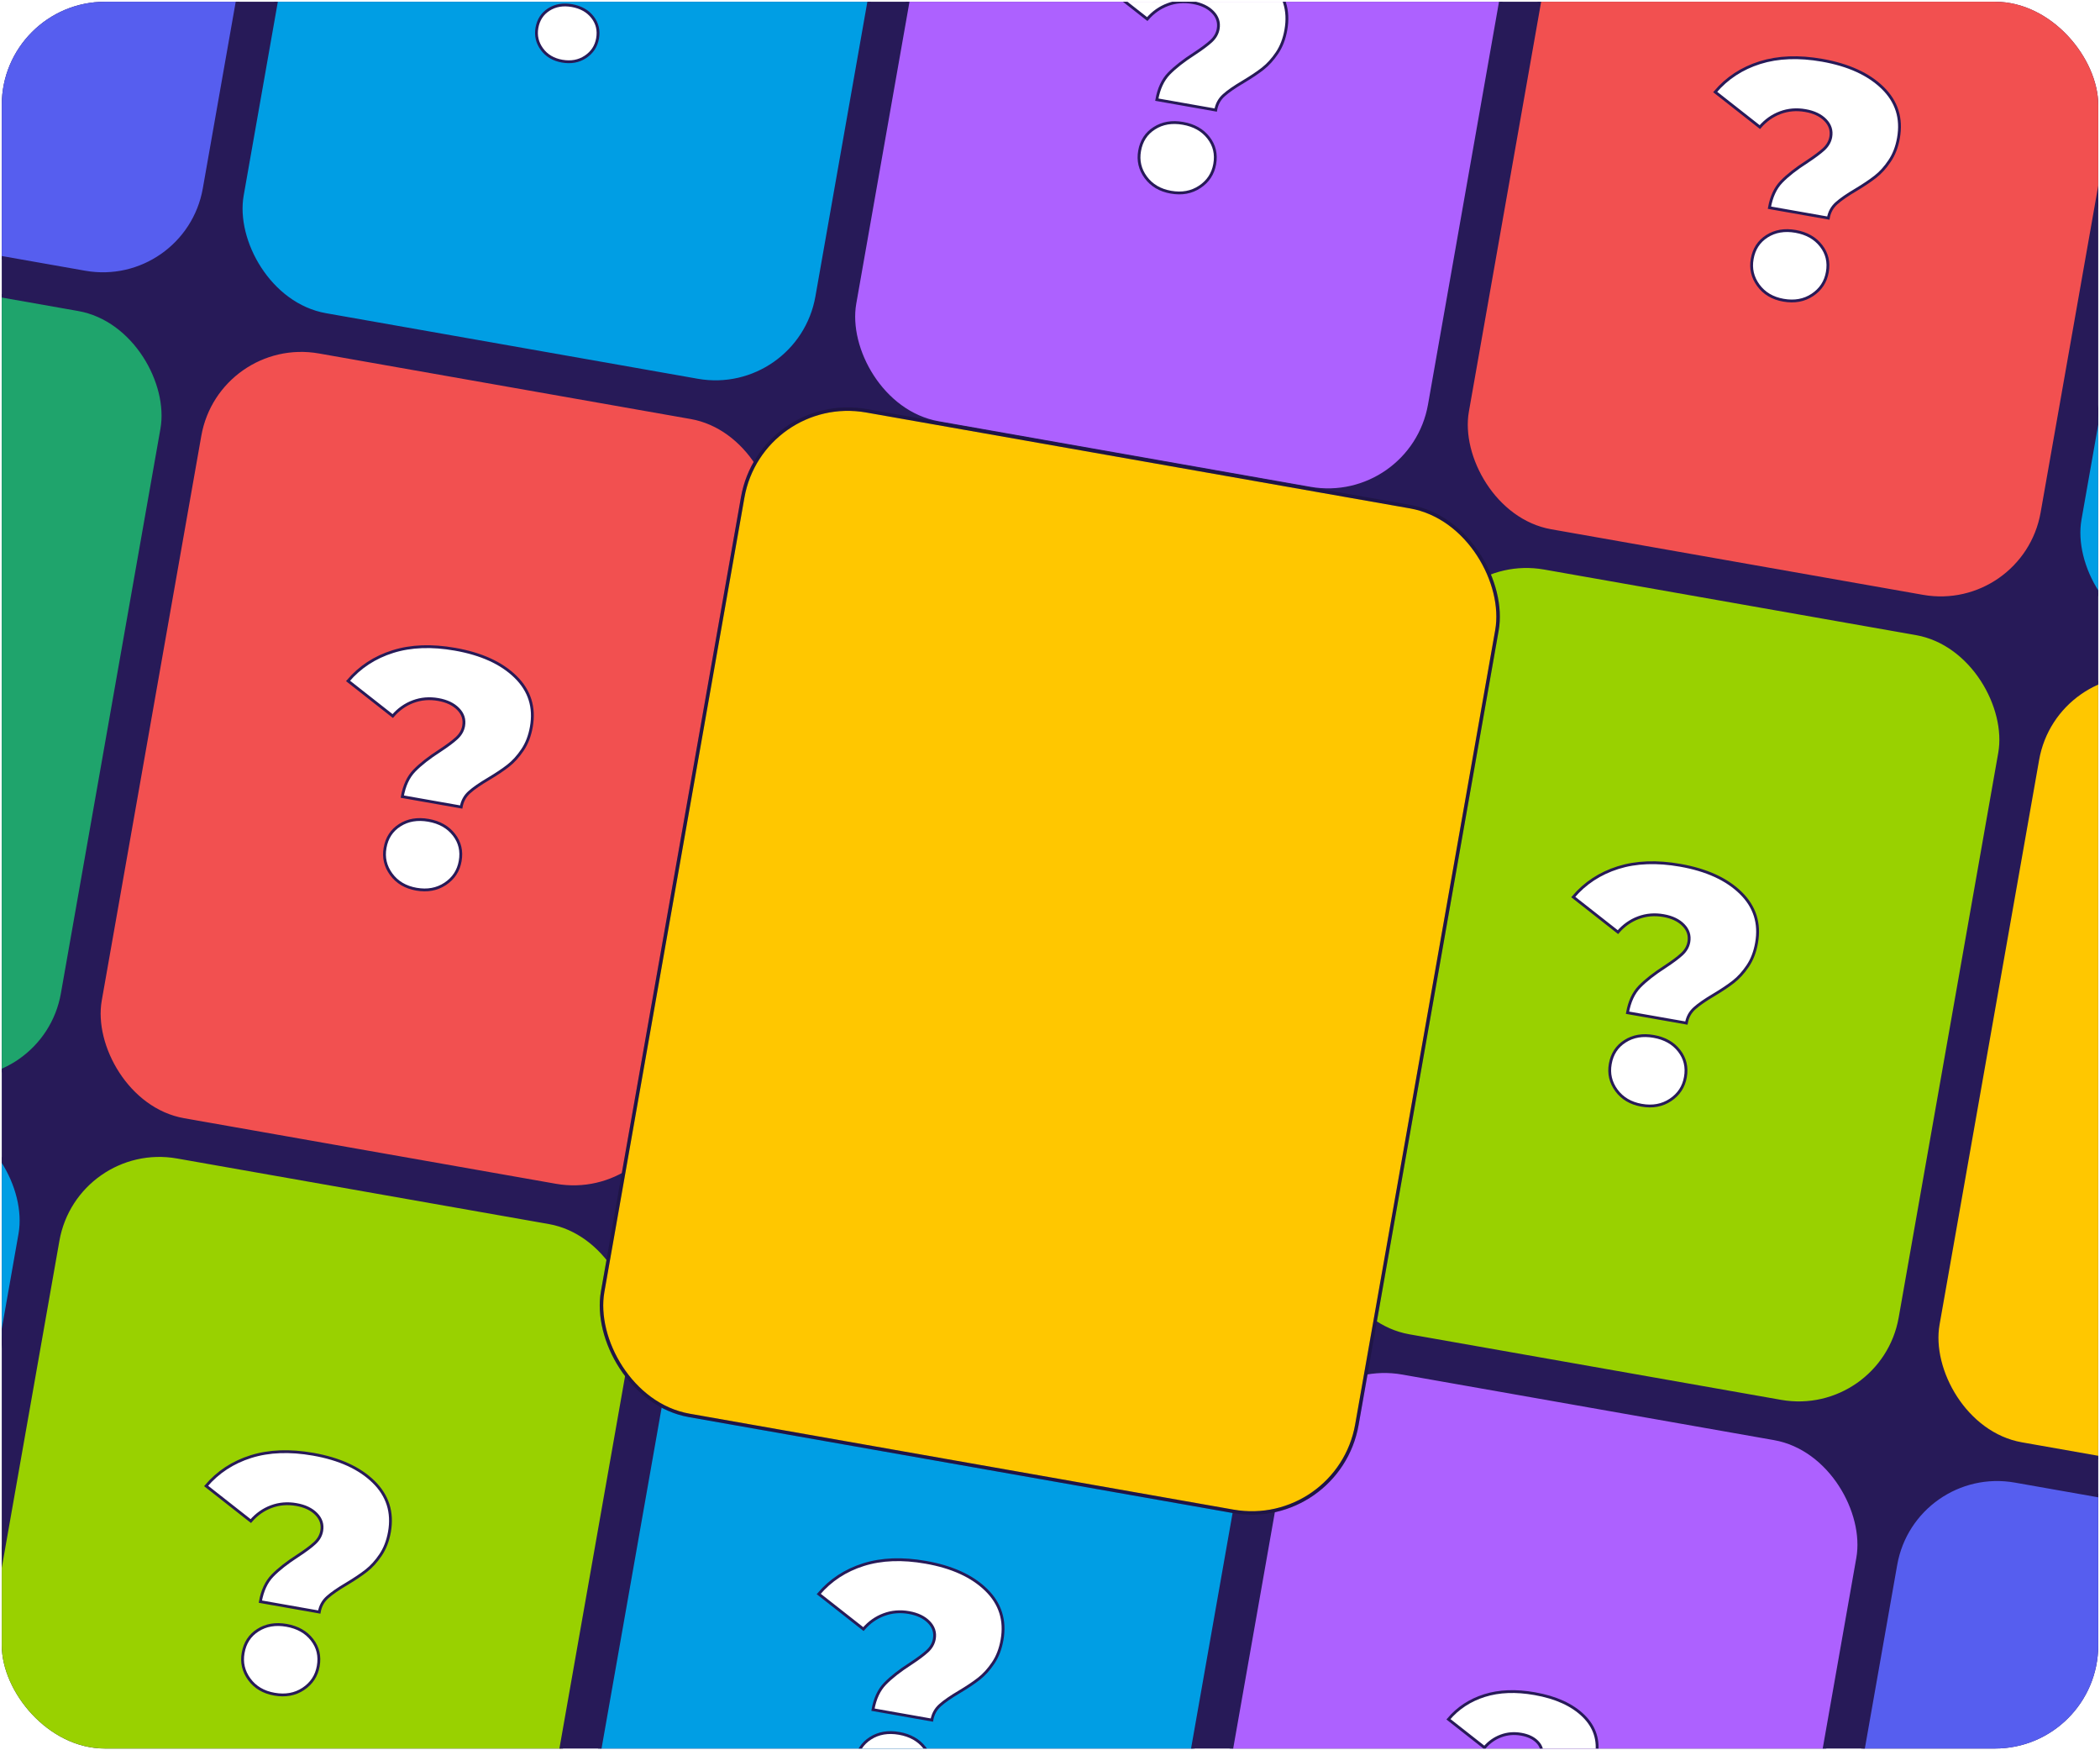 <svg width="600" height="500" viewBox="0 0 600 500" fill="none" xmlns="http://www.w3.org/2000/svg" xmlns:xlink="http://www.w3.org/1999/xlink">
	<desc>
			Created with Pixso.
	</desc>
	<defs>
		<filter id="filter_13_2295_dd" x="104.91" y="50.094" width="390.026" height="448.698" filterUnits="userSpaceOnUse" color-interpolation-filters="sRGB">
			<feFlood flood-opacity="0" result="BackgroundImageFix"/>
			<feColorMatrix in="SourceAlpha" type="matrix" values="0 0 0 0 0 0 0 0 0 0 0 0 0 0 0 0 0 0 127 0" result="hardAlpha"/>
			<feMorphology radius="-14.443" in="" result="BackgroundImageFix"/>
			<feOffset dx="0" dy="24.072"/>
			<feGaussianBlur stdDeviation="26.881"/>
			<feComposite in2="hardAlpha" operator="out" k2="-1" k3="1"/>
			<feColorMatrix type="matrix" values="0 0 0 0 0 0 0 0 0 0 0 0 0 0 0 0 0 0 0.3 0"/>
			<feBlend mode="normal" in2="BackgroundImageFix" result="effect_dropShadow_1"/>
			<feBlend mode="normal" in="SourceGraphic" in2="effect_dropShadow_1" result="shape"/>
		</filter>
		<clipPath id="clip13_2186">
			<rect id="Обложка карточки" rx="29.5" width="599" height="499" transform="translate(0.5 0.5)" fill="white" fill-opacity="0"/>
		</clipPath>
	</defs>
	<rect id="Обложка карточки" rx="29.5" width="599" height="499" transform="translate(0.5 0.5)" fill="#271A58" fill-opacity="1"/>
	<g clip-path="url(#clip13_2186)">
		<rect id="Frame 2043683103" rx="29.5" width="166.875" height="222.834" transform="translate(-72.329 -165.47) rotate(10)" fill="#565EEF" fill-opacity="1"/>
		<path id="?" d="M-14.86 -40.72Q-16.97 -38.54 -17.65 -34.72L-4.07 -32.33Q-3.86 -33.55 -3.25 -34.51Q-2.82 -35.19 -2.2 -35.74Q-0.7 -37.09 2.28 -38.85Q5.01 -40.48 6.77 -41.86Q8.56 -43.25 10.04 -45.47Q11.55 -47.68 12.1 -50.79Q12.72 -54.3 11.72 -57.26Q10.79 -60.04 8.44 -62.34Q3.58 -67.09 -5.49 -68.69Q-13.57 -70.12 -19.83 -68.15Q-23.77 -66.91 -26.84 -64.54Q-28.65 -63.16 -30.15 -61.39L-19.85 -53.29Q-18.5 -54.87 -16.81 -55.84Q-16.01 -56.3 -15.13 -56.63Q-14.37 -56.91 -13.59 -57.07Q-11.55 -57.49 -9.34 -57.1Q-6.38 -56.58 -4.76 -54.91Q-3.86 -53.99 -3.57 -52.91Q-3.33 -52.02 -3.51 -51.02Q-3.58 -50.63 -3.71 -50.25Q-4.12 -49.12 -5.12 -48.2Q-6.43 -46.99 -8.99 -45.31Q-12.72 -42.91 -14.86 -40.72ZM-18.74 -15.29Q-16.98 -13.85 -14.42 -13.4Q-11.67 -12.91 -9.43 -13.76Q-8.55 -14.09 -7.75 -14.62Q-6.3 -15.59 -5.43 -16.93Q-4.59 -18.23 -4.3 -19.87Q-3.95 -21.84 -4.48 -23.54Q-4.87 -24.82 -5.74 -25.94Q-6.21 -26.54 -6.77 -27.04Q-8.66 -28.74 -11.61 -29.26Q-14.59 -29.79 -16.95 -28.81Q-17.61 -28.53 -18.22 -28.14Q-19.37 -27.41 -20.15 -26.39Q-21.26 -24.94 -21.62 -22.92Q-21.91 -21.28 -21.57 -19.78Q-21.22 -18.22 -20.19 -16.81Q-19.55 -15.95 -18.74 -15.29Z" fill="#FFFFFF" fill-opacity="1" fill-rule="evenodd"/>
		<path id="?" d="M-17.65 -34.72Q-16.97 -38.54 -14.86 -40.72Q-12.72 -42.91 -8.99 -45.31Q-6.43 -46.99 -5.12 -48.2Q-3.79 -49.42 -3.51 -51.02Q-3.12 -53.24 -4.76 -54.91Q-6.38 -56.58 -9.34 -57.1Q-12.4 -57.64 -15.13 -56.63Q-17.87 -55.61 -19.85 -53.29L-30.15 -61.39Q-26.08 -66.18 -19.83 -68.15Q-13.57 -70.12 -5.49 -68.69Q3.58 -67.09 8.44 -62.34Q13.3 -57.58 12.1 -50.79Q11.55 -47.68 10.04 -45.47Q8.56 -43.25 6.77 -41.86Q5.01 -40.48 2.28 -38.85Q-0.7 -37.09 -2.2 -35.74Q-3.71 -34.39 -4.07 -32.33L-17.65 -34.72ZM-14.42 -13.4Q-18.16 -14.06 -20.19 -16.81Q-22.21 -19.57 -21.62 -22.92Q-21.01 -26.37 -18.22 -28.14Q-15.42 -29.93 -11.61 -29.26Q-7.79 -28.59 -5.74 -25.94Q-3.69 -23.31 -4.3 -19.87Q-4.9 -16.52 -7.75 -14.62Q-10.6 -12.72 -14.42 -13.4Z" stroke="#271A58" stroke-opacity="1" stroke-width="0.807"/>
		<rect id="Frame 2043683103" rx="29.5" width="166.875" height="222.834" transform="translate(-72.329 -165.47) rotate(10)" stroke="#271A58" stroke-opacity="1" stroke-width="1"/>
		<rect id="Frame 2043683100" rx="29.5" width="166.875" height="222.834" transform="translate(102.7 -134.607) rotate(10)" fill="#009EE4" fill-opacity="1"/>
		<path id="?" d="M160.17 -9.86Q158.06 -7.68 157.38 -3.86L170.96 -1.47Q171.17 -2.68 171.78 -3.65Q172.21 -4.33 172.83 -4.88Q174.33 -6.23 177.31 -7.99Q180.04 -9.62 181.8 -11Q183.59 -12.39 185.07 -14.6Q186.58 -16.82 187.13 -19.93Q187.75 -23.44 186.75 -26.4Q185.82 -29.18 183.47 -31.48Q178.61 -36.23 169.54 -37.83Q161.46 -39.25 155.2 -37.29Q151.26 -36.04 148.19 -33.68Q146.38 -32.29 144.88 -30.52L155.18 -22.43Q156.53 -24.01 158.22 -24.98Q159.02 -25.44 159.9 -25.76Q160.66 -26.05 161.44 -26.21Q163.48 -26.63 165.69 -26.24Q168.65 -25.72 170.27 -24.05Q171.17 -23.13 171.46 -22.05Q171.7 -21.16 171.52 -20.16Q171.45 -19.76 171.32 -19.39Q170.91 -18.26 169.91 -17.34Q168.6 -16.13 166.04 -14.45Q162.31 -12.05 160.17 -9.86ZM156.29 15.58Q158.05 17.01 160.61 17.47Q163.36 17.95 165.6 17.11Q166.48 16.78 167.28 16.24Q168.73 15.28 169.6 13.93Q170.44 12.64 170.73 10.99Q171.08 9.02 170.55 7.32Q170.16 6.04 169.29 4.92Q168.82 4.32 168.26 3.82Q166.37 2.12 163.42 1.6Q160.44 1.08 158.08 2.06Q157.42 2.33 156.81 2.72Q155.66 3.46 154.88 4.47Q153.77 5.92 153.41 7.94Q153.12 9.58 153.46 11.08Q153.81 12.64 154.84 14.05Q155.48 14.92 156.29 15.58Z" fill="#FFFFFF" fill-opacity="1" fill-rule="evenodd"/>
		<path id="?" d="M157.38 -3.86Q158.06 -7.68 160.17 -9.86Q162.31 -12.05 166.04 -14.45Q168.6 -16.13 169.91 -17.34Q171.24 -18.56 171.52 -20.16Q171.91 -22.38 170.27 -24.05Q168.65 -25.72 165.69 -26.24Q162.63 -26.78 159.9 -25.76Q157.16 -24.75 155.18 -22.43L144.88 -30.52Q148.95 -35.32 155.2 -37.29Q161.46 -39.25 169.54 -37.83Q178.61 -36.23 183.47 -31.48Q188.33 -26.72 187.13 -19.93Q186.58 -16.82 185.07 -14.6Q183.59 -12.39 181.8 -11Q180.04 -9.62 177.31 -7.99Q174.33 -6.23 172.83 -4.88Q171.32 -3.53 170.96 -1.47L157.38 -3.86ZM160.61 17.47Q156.87 16.81 154.84 14.05Q152.82 11.29 153.41 7.94Q154.02 4.5 156.81 2.72Q159.61 0.93 163.42 1.6Q167.24 2.28 169.29 4.92Q171.34 7.55 170.73 10.99Q170.13 14.34 167.28 16.24Q164.43 18.14 160.61 17.47Z" stroke="#271A58" stroke-opacity="1" stroke-width="0.807"/>
		<rect id="Frame 2043683100" rx="29.5" width="166.875" height="222.834" transform="translate(102.7 -134.607) rotate(10)" stroke="#271A58" stroke-opacity="1" stroke-width="1"/>
		<rect id="Frame 2043683094" rx="29.5" width="166.875" height="222.834" transform="translate(277.729 -103.745) rotate(10)" fill="#AD61FF" fill-opacity="1"/>
		<path id="?" d="M333.98 21.03Q331.36 23.74 330.52 28.47L347.35 31.44Q347.61 29.93 348.37 28.73Q348.9 27.89 349.67 27.2Q351.53 25.53 355.23 23.35Q358.61 21.33 360.79 19.62Q363 17.89 364.85 15.15Q366.71 12.41 367.39 8.55Q368.16 4.2 366.93 0.53Q365.77 -2.91 362.86 -5.76Q356.84 -11.66 345.59 -13.64Q335.58 -15.41 327.81 -12.97Q322.93 -11.43 319.12 -8.5Q316.89 -6.78 315.02 -4.58L327.79 5.45Q329.46 3.5 331.56 2.29Q332.55 1.72 333.64 1.32Q334.58 0.97 335.56 0.77Q338.08 0.24 340.81 0.73Q344.48 1.37 346.5 3.44Q347.62 4.58 347.97 5.92Q348.27 7.02 348.05 8.26Q347.96 8.75 347.79 9.22Q347.29 10.62 346.05 11.76Q344.42 13.26 341.25 15.34Q336.63 18.31 333.98 21.03ZM329.16 52.56Q331.35 54.34 334.53 54.9Q337.93 55.5 340.71 54.45Q341.8 54.05 342.79 53.38Q344.59 52.19 345.67 50.52Q346.7 48.92 347.06 46.88Q347.5 44.43 346.85 42.32Q346.36 40.75 345.28 39.35Q344.7 38.61 344.01 37.99Q341.66 35.88 338.01 35.24Q334.31 34.59 331.39 35.8Q330.57 36.14 329.81 36.63Q328.38 37.54 327.41 38.8Q326.04 40.59 325.6 43.09Q325.24 45.13 325.66 46.99Q326.09 48.92 327.37 50.67Q328.16 51.74 329.16 52.56Z" fill="#FFFFFF" fill-opacity="1" fill-rule="evenodd"/>
		<path id="?" d="M330.52 28.47Q331.36 23.74 333.98 21.03Q336.63 18.31 341.25 15.34Q344.42 13.26 346.05 11.76Q347.7 10.24 348.05 8.26Q348.53 5.51 346.5 3.44Q344.48 1.37 340.81 0.73Q337.03 0.06 333.64 1.32Q330.25 2.58 327.79 5.45L315.02 -4.58Q320.07 -10.52 327.81 -12.97Q335.58 -15.41 345.59 -13.64Q356.84 -11.66 362.86 -5.76Q368.89 0.13 367.39 8.55Q366.71 12.41 364.85 15.15Q363 17.89 360.79 19.62Q358.61 21.33 355.23 23.35Q351.53 25.53 349.67 27.2Q347.8 28.87 347.35 31.44L330.52 28.47ZM334.53 54.9Q329.89 54.08 327.37 50.67Q324.86 47.25 325.6 43.09Q326.35 38.82 329.81 36.63Q333.28 34.4 338.01 35.24Q342.74 36.07 345.28 39.35Q347.82 42.61 347.06 46.88Q346.33 51.03 342.79 53.38Q339.26 55.74 334.53 54.9Z" stroke="#271A58" stroke-opacity="1" stroke-width="0.807"/>
		<rect id="Frame 2043683094" rx="29.5" width="166.875" height="222.834" transform="translate(277.729 -103.745) rotate(10)" stroke="#271A58" stroke-opacity="1" stroke-width="1"/>
		<rect id="Frame 2043683095" rx="29.5" width="166.875" height="222.834" transform="translate(452.759 -72.883) rotate(10)" fill="#F25050" fill-opacity="1"/>
		<path id="?" d="M509.01 51.9Q506.39 54.6 505.55 59.33L522.38 62.3Q522.64 60.79 523.4 59.59Q523.93 58.75 524.7 58.07Q526.56 56.4 530.26 54.22Q533.64 52.19 535.82 50.48Q538.03 48.76 539.87 46.01Q541.74 43.27 542.42 39.42Q543.19 35.06 541.96 31.39Q540.8 27.95 537.89 25.1Q531.86 19.21 520.62 17.22Q510.61 15.46 502.84 17.9Q497.96 19.44 494.15 22.37Q491.92 24.08 490.05 26.28L502.82 36.31Q504.49 34.36 506.59 33.15Q507.58 32.58 508.67 32.18Q509.61 31.83 510.59 31.63Q513.11 31.11 515.84 31.59Q519.51 32.23 521.53 34.3Q522.64 35.44 523 36.78Q523.3 37.88 523.08 39.12Q522.99 39.62 522.82 40.08Q522.32 41.48 521.08 42.63Q519.45 44.12 516.28 46.21Q511.66 49.17 509.01 51.9ZM504.19 83.42Q506.37 85.2 509.55 85.76Q512.96 86.36 515.74 85.32Q516.83 84.91 517.82 84.25Q519.62 83.05 520.7 81.38Q521.73 79.78 522.09 77.74Q522.52 75.3 521.88 73.18Q521.39 71.61 520.31 70.22Q519.73 69.47 519.04 68.85Q516.69 66.75 513.04 66.1Q509.34 65.45 506.42 66.66Q505.6 67 504.84 67.49Q503.41 68.4 502.44 69.66Q501.07 71.45 500.63 73.96Q500.26 75.99 500.69 77.85Q501.12 79.79 502.4 81.53Q503.19 82.6 504.19 83.42Z" fill="#FFFFFF" fill-opacity="1" fill-rule="evenodd"/>
		<path id="?" d="M505.55 59.33Q506.39 54.6 509.01 51.9Q511.66 49.17 516.28 46.21Q519.45 44.12 521.08 42.63Q522.72 41.11 523.08 39.12Q523.56 36.38 521.53 34.3Q519.51 32.23 515.84 31.59Q512.06 30.92 508.67 32.18Q505.28 33.44 502.82 36.31L490.05 26.28Q495.1 20.34 502.84 17.9Q510.61 15.46 520.62 17.22Q531.86 19.21 537.89 25.1Q543.92 30.99 542.42 39.42Q541.74 43.27 539.87 46.01Q538.03 48.76 535.82 50.48Q533.64 52.19 530.26 54.22Q526.56 56.4 524.7 58.07Q522.83 59.74 522.38 62.3L505.55 59.33ZM509.55 85.76Q504.92 84.95 502.4 81.53Q499.89 78.11 500.63 73.96Q501.38 69.69 504.84 67.49Q508.31 65.27 513.04 66.1Q517.77 66.94 520.31 70.22Q522.85 73.47 522.09 77.74Q521.36 81.9 517.82 84.25Q514.29 86.6 509.55 85.76Z" stroke="#271A58" stroke-opacity="1" stroke-width="0.807"/>
		<rect id="Frame 2043683095" rx="29.5" width="166.875" height="222.834" transform="translate(452.759 -72.883) rotate(10)" stroke="#271A58" stroke-opacity="1" stroke-width="1"/>
		<rect id="Frame 2043683101" rx="29.5" width="166.875" height="222.834" transform="translate(627.788 -42.021) rotate(10)" fill="#009EE4" fill-opacity="1"/>
		<path id="?" d="M685.26 82.73Q683.15 84.91 682.47 88.73L696.04 91.12Q696.26 89.9 696.87 88.94Q697.3 88.26 697.92 87.71Q699.42 86.36 702.4 84.6Q705.13 82.97 706.89 81.59Q708.68 80.2 710.16 77.98Q711.67 75.77 712.22 72.66Q712.84 69.15 711.84 66.18Q710.91 63.41 708.56 61.11Q703.7 56.36 694.63 54.76Q686.55 53.33 680.29 55.3Q676.35 56.54 673.28 58.91Q671.47 60.29 669.97 62.06L680.27 70.16Q681.62 68.58 683.31 67.61Q684.11 67.15 684.99 66.82Q685.75 66.54 686.53 66.38Q688.57 65.96 690.77 66.35Q693.73 66.87 695.36 68.54Q696.26 69.46 696.55 70.54Q696.79 71.43 696.61 72.42Q696.54 72.82 696.4 73.2Q696 74.33 695 75.25Q693.69 76.46 691.12 78.14Q687.4 80.53 685.26 82.73ZM681.38 108.16Q683.14 109.6 685.7 110.05Q688.45 110.54 690.69 109.69Q691.57 109.36 692.37 108.83Q693.82 107.86 694.69 106.52Q695.52 105.22 695.82 103.58Q696.16 101.61 695.64 99.9Q695.25 98.63 694.38 97.51Q693.91 96.91 693.35 96.41Q691.46 94.71 688.51 94.19Q685.53 93.66 683.17 94.64Q682.51 94.92 681.9 95.31Q680.75 96.04 679.96 97.06Q678.86 98.51 678.5 100.53Q678.21 102.17 678.55 103.67Q678.9 105.23 679.93 106.64Q680.57 107.5 681.38 108.16Z" fill="#FFFFFF" fill-opacity="1" fill-rule="evenodd"/>
		<path id="?" d="M682.47 88.73Q683.15 84.91 685.26 82.73Q687.4 80.53 691.12 78.14Q693.69 76.46 695 75.25Q696.33 74.03 696.61 72.42Q697 70.21 695.36 68.54Q693.73 66.87 690.77 66.35Q687.72 65.81 684.99 66.82Q682.25 67.84 680.27 70.16L669.97 62.06Q674.04 57.27 680.29 55.3Q686.55 53.33 694.63 54.76Q703.7 56.36 708.56 61.11Q713.42 65.87 712.22 72.66Q711.67 75.77 710.16 77.98Q708.68 80.2 706.89 81.59Q705.13 82.97 702.4 84.6Q699.42 86.36 697.92 87.71Q696.41 89.05 696.04 91.12L682.47 88.73ZM685.7 110.05Q681.96 109.39 679.93 106.64Q677.9 103.88 678.5 100.53Q679.11 97.08 681.9 95.31Q684.69 93.52 688.51 94.19Q692.33 94.86 694.38 97.51Q696.43 100.14 695.82 103.58Q695.22 106.93 692.37 108.83Q689.52 110.73 685.7 110.05Z" stroke="#271A58" stroke-opacity="1" stroke-width="0.807"/>
		<rect id="Frame 2043683101" rx="29.5" width="166.875" height="222.834" transform="translate(627.788 -42.021) rotate(10)" stroke="#271A58" stroke-opacity="1" stroke-width="1"/>
		<rect id="Frame 2043683104" rx="29.5" width="166.875" height="222.834" transform="translate(-112.879 64.497) rotate(10)" fill="#1FA46C" fill-opacity="1"/>
		<path id="?" d="M-55.41 189.25Q-57.52 191.43 -58.2 195.25L-44.62 197.64Q-44.41 196.42 -43.8 195.45Q-43.37 194.78 -42.75 194.23Q-41.25 192.88 -38.27 191.12Q-35.54 189.49 -33.78 188.11Q-31.99 186.71 -30.51 184.5Q-29 182.29 -28.45 179.18Q-27.83 175.67 -28.83 172.7Q-29.76 169.93 -32.11 167.63Q-36.97 162.87 -46.04 161.28Q-54.12 159.85 -60.38 161.82Q-64.32 163.06 -67.39 165.43Q-69.19 166.81 -70.7 168.58L-60.4 176.68Q-59.05 175.1 -57.36 174.13Q-56.56 173.67 -55.68 173.34Q-54.92 173.06 -54.14 172.9Q-52.1 172.48 -49.89 172.86Q-46.93 173.39 -45.31 175.05Q-44.41 175.97 -44.12 177.06Q-43.88 177.94 -44.06 178.94Q-44.13 179.34 -44.26 179.71Q-44.67 180.85 -45.67 181.77Q-46.98 182.98 -49.54 184.66Q-53.27 187.05 -55.41 189.25ZM-59.29 214.68Q-57.53 216.12 -54.97 216.57Q-52.22 217.05 -49.98 216.21Q-49.1 215.88 -48.3 215.35Q-46.85 214.38 -45.98 213.04Q-45.14 211.74 -44.85 210.1Q-44.5 208.13 -45.03 206.42Q-45.42 205.15 -46.29 204.03Q-46.76 203.43 -47.32 202.93Q-49.21 201.23 -52.16 200.71Q-55.14 200.18 -57.5 201.16Q-58.16 201.44 -58.77 201.83Q-59.92 202.56 -60.7 203.58Q-61.81 205.02 -62.17 207.04Q-62.46 208.69 -62.12 210.19Q-61.77 211.75 -60.74 213.15Q-60.1 214.02 -59.29 214.68Z" fill="#FFFFFF" fill-opacity="1" fill-rule="evenodd"/>
		<path id="?" d="M-58.2 195.25Q-57.52 191.43 -55.41 189.25Q-53.27 187.05 -49.54 184.66Q-46.98 182.98 -45.67 181.77Q-44.34 180.54 -44.06 178.94Q-43.67 176.73 -45.31 175.05Q-46.93 173.39 -49.89 172.86Q-52.95 172.33 -55.68 173.34Q-58.42 174.36 -60.4 176.68L-70.7 168.58Q-66.63 163.79 -60.38 161.82Q-54.12 159.85 -46.04 161.28Q-36.97 162.87 -32.11 167.63Q-27.25 172.38 -28.45 179.18Q-29 182.29 -30.51 184.5Q-31.99 186.71 -33.78 188.11Q-35.54 189.49 -38.27 191.12Q-41.25 192.88 -42.75 194.23Q-44.26 195.57 -44.62 197.64L-58.2 195.25ZM-54.97 216.57Q-58.71 215.91 -60.74 213.15Q-62.76 210.4 -62.17 207.04Q-61.56 203.6 -58.77 201.83Q-55.97 200.03 -52.16 200.71Q-48.34 201.38 -46.29 204.03Q-44.24 206.65 -44.85 210.1Q-45.45 213.45 -48.3 215.35Q-51.15 217.24 -54.97 216.57Z" stroke="#271A58" stroke-opacity="1" stroke-width="0.807"/>
		<rect id="Frame 2043683104" rx="29.5" width="166.875" height="222.834" transform="translate(-112.879 64.497) rotate(10)" stroke="#271A58" stroke-opacity="1" stroke-width="1"/>
		<rect id="Frame 2043683096" rx="29.5" width="166.875" height="222.834" transform="translate(62.15 95.359) rotate(10)" fill="#F25050" fill-opacity="1"/>
		<path id="?" d="M118.4 220.14Q115.78 222.84 114.94 227.57L131.77 230.54Q132.03 229.03 132.79 227.83Q133.32 226.99 134.09 226.31Q135.95 224.64 139.65 222.46Q143.03 220.44 145.21 218.73Q147.42 217 149.27 214.25Q151.13 211.51 151.81 207.66Q152.59 203.31 151.35 199.63Q150.19 196.19 147.28 193.34Q141.26 187.45 130.02 185.47Q120 183.7 112.24 186.14Q107.35 187.68 103.54 190.61Q101.31 192.33 99.44 194.52L112.21 204.55Q113.88 202.6 115.98 201.39Q116.97 200.82 118.06 200.42Q119 200.07 119.98 199.87Q122.5 199.35 125.23 199.83Q128.9 200.48 130.92 202.55Q132.04 203.68 132.39 205.03Q132.69 206.13 132.47 207.37Q132.38 207.86 132.21 208.32Q131.71 209.73 130.47 210.87Q128.84 212.37 125.67 214.45Q121.05 217.42 118.4 220.14ZM113.58 251.66Q115.77 253.45 118.95 254.01Q122.35 254.61 125.13 253.56Q126.22 253.15 127.21 252.49Q129.01 251.29 130.09 249.63Q131.12 248.02 131.48 245.98Q131.92 243.54 131.27 241.43Q130.78 239.85 129.7 238.46Q129.12 237.71 128.43 237.09Q126.08 234.99 122.43 234.34Q118.73 233.69 115.81 234.91Q114.99 235.25 114.23 235.73Q112.8 236.64 111.83 237.9Q110.46 239.69 110.02 242.2Q109.66 244.24 110.08 246.1Q110.51 248.03 111.79 249.77Q112.58 250.85 113.58 251.66Z" fill="#FFFFFF" fill-opacity="1" fill-rule="evenodd"/>
		<path id="?" d="M114.94 227.57Q115.78 222.84 118.4 220.14Q121.05 217.42 125.67 214.45Q128.84 212.37 130.47 210.87Q132.12 209.35 132.47 207.37Q132.95 204.62 130.92 202.55Q128.9 200.48 125.23 199.83Q121.45 199.16 118.06 200.42Q114.67 201.68 112.21 204.55L99.44 194.52Q104.49 188.58 112.24 186.14Q120 183.7 130.02 185.47Q141.26 187.45 147.28 193.34Q153.31 199.24 151.81 207.66Q151.13 211.51 149.27 214.25Q147.42 217 145.21 218.73Q143.03 220.44 139.65 222.46Q135.95 224.64 134.09 226.31Q132.22 227.98 131.77 230.54L114.94 227.57ZM118.95 254.01Q114.31 253.19 111.79 249.77Q109.28 246.35 110.02 242.2Q110.77 237.93 114.23 235.73Q117.7 233.51 122.43 234.34Q127.16 235.18 129.7 238.46Q132.24 241.71 131.48 245.98Q130.75 250.14 127.21 252.49Q123.68 254.84 118.95 254.01Z" stroke="#271A58" stroke-opacity="1" stroke-width="0.807"/>
		<rect id="Frame 2043683096" rx="29.5" width="166.875" height="222.834" transform="translate(62.15 95.359) rotate(10)" stroke="#271A58" stroke-opacity="1" stroke-width="1"/>
		<rect id="Frame 2043683112" rx="29.5" width="166.875" height="222.834" transform="translate(237.18 126.222) rotate(10)" fill="#009EE4" fill-opacity="1"/>
		<path id="?" d="M294.65 250.97Q292.54 253.15 291.86 256.97L305.44 259.36Q305.65 258.15 306.26 257.18Q306.69 256.5 307.31 255.95Q308.81 254.6 311.79 252.84Q314.52 251.21 316.28 249.83Q318.07 248.44 319.55 246.22Q321.06 244.01 321.61 240.9Q322.23 237.39 321.23 234.43Q320.3 231.65 317.95 229.35Q313.09 224.6 304.02 223Q295.94 221.58 289.68 223.54Q285.74 224.79 282.67 227.15Q280.86 228.54 279.36 230.31L289.66 238.4Q291.01 236.82 292.7 235.85Q293.5 235.39 294.38 235.07Q295.14 234.78 295.92 234.62Q297.96 234.2 300.16 234.59Q303.13 235.11 304.75 236.78Q305.65 237.7 305.94 238.78Q306.18 239.67 306 240.67Q305.93 241.06 305.79 241.44Q305.39 242.57 304.39 243.49Q303.08 244.7 300.51 246.38Q296.79 248.78 294.65 250.97ZM290.77 276.41Q292.53 277.84 295.09 278.29Q297.84 278.78 300.08 277.93Q300.96 277.6 301.76 277.07Q303.21 276.1 304.08 274.76Q304.92 273.47 305.21 271.82Q305.56 269.85 305.03 268.15Q304.64 266.87 303.77 265.75Q303.3 265.15 302.74 264.65Q300.85 262.95 297.9 262.43Q294.92 261.91 292.56 262.89Q291.9 263.16 291.29 263.55Q290.14 264.28 289.35 265.3Q288.25 266.75 287.89 268.77Q287.6 270.41 287.94 271.91Q288.29 273.47 289.32 274.88Q289.96 275.75 290.77 276.41Z" fill="#FFFFFF" fill-opacity="1" fill-rule="evenodd"/>
		<path id="?" d="M291.86 256.97Q292.54 253.15 294.65 250.97Q296.79 248.78 300.51 246.38Q303.08 244.7 304.39 243.49Q305.72 242.27 306 240.67Q306.39 238.45 304.75 236.78Q303.13 235.11 300.16 234.59Q297.11 234.05 294.38 235.07Q291.64 236.08 289.66 238.4L279.36 230.31Q283.43 225.51 289.68 223.54Q295.94 221.58 304.02 223Q313.09 224.6 317.95 229.35Q322.81 234.11 321.61 240.9Q321.06 244.01 319.55 246.22Q318.07 248.44 316.28 249.83Q314.52 251.21 311.79 252.84Q308.81 254.6 307.31 255.95Q305.8 257.3 305.44 259.36L291.86 256.97ZM295.09 278.29Q291.35 277.64 289.32 274.88Q287.29 272.12 287.89 268.77Q288.5 265.32 291.29 263.55Q294.08 261.76 297.9 262.43Q301.72 263.1 303.77 265.75Q305.82 268.38 305.21 271.82Q304.61 275.17 301.76 277.07Q298.91 278.97 295.09 278.29Z" stroke="#271A58" stroke-opacity="1" stroke-width="0.807"/>
		<rect id="Frame 2043683112" rx="29.5" width="166.875" height="222.834" transform="translate(237.18 126.222) rotate(10)" stroke="#271A58" stroke-opacity="1" stroke-width="1"/>
		<rect id="Frame 2043683098" rx="29.5" width="166.875" height="222.834" transform="translate(412.209 157.084) rotate(10)" fill="#99D100" fill-opacity="1"/>
		<path id="?" d="M468.46 281.86Q465.84 284.57 465 289.3L481.83 292.26Q482.09 290.76 482.85 289.56Q483.38 288.72 484.15 288.03Q486.01 286.36 489.71 284.18Q493.09 282.16 495.27 280.45Q497.48 278.72 499.33 275.98Q501.19 273.24 501.87 269.38Q502.65 265.03 501.41 261.35Q500.25 257.92 497.34 255.07Q491.32 249.17 480.08 247.19Q470.06 245.42 462.29 247.86Q457.41 249.4 453.6 252.33Q451.37 254.05 449.5 256.25L462.27 266.28Q463.94 264.32 466.04 263.12Q467.03 262.55 468.12 262.15Q469.06 261.79 470.04 261.59Q472.56 261.07 475.29 261.56Q478.96 262.2 480.98 264.27Q482.1 265.41 482.45 266.75Q482.75 267.85 482.53 269.09Q482.44 269.58 482.27 270.05Q481.77 271.45 480.53 272.59Q478.9 274.09 475.73 276.17Q471.11 279.14 468.46 281.86ZM463.64 313.39Q465.83 315.17 469.01 315.73Q472.41 316.33 475.19 315.28Q476.28 314.88 477.27 314.21Q479.07 313.01 480.15 311.35Q481.18 309.75 481.54 307.71Q481.98 305.26 481.33 303.15Q480.84 301.57 479.76 300.18Q479.18 299.44 478.49 298.82Q476.14 296.71 472.49 296.07Q468.79 295.42 465.87 296.63Q465.05 296.97 464.29 297.46Q462.86 298.36 461.89 299.63Q460.52 301.42 460.08 303.92Q459.72 305.96 460.14 307.82Q460.57 309.75 461.85 311.5Q462.64 312.57 463.64 313.39Z" fill="#FFFFFF" fill-opacity="1" fill-rule="evenodd"/>
		<path id="?" d="M465 289.3Q465.84 284.57 468.46 281.86Q471.11 279.14 475.73 276.17Q478.9 274.09 480.53 272.59Q482.18 271.07 482.53 269.09Q483.01 266.34 480.98 264.27Q478.96 262.2 475.29 261.56Q471.51 260.89 468.12 262.15Q464.73 263.41 462.27 266.28L449.5 256.25Q454.55 250.31 462.29 247.86Q470.06 245.42 480.08 247.19Q491.32 249.17 497.34 255.07Q503.37 260.96 501.87 269.38Q501.19 273.24 499.33 275.98Q497.48 278.72 495.27 280.45Q493.09 282.16 489.71 284.18Q486.01 286.36 484.15 288.03Q482.28 289.7 481.83 292.26L465 289.3ZM469.01 315.73Q464.37 314.91 461.85 311.5Q459.34 308.08 460.08 303.92Q460.83 299.65 464.29 297.46Q467.76 295.23 472.49 296.07Q477.22 296.9 479.76 300.18Q482.3 303.44 481.54 307.71Q480.81 311.86 477.27 314.21Q473.74 316.57 469.01 315.73Z" stroke="#271A58" stroke-opacity="1" stroke-width="0.807"/>
		<rect id="Frame 2043683098" rx="29.5" width="166.875" height="222.834" transform="translate(412.209 157.084) rotate(10)" stroke="#271A58" stroke-opacity="1" stroke-width="1"/>
		<rect id="Frame 2043683102" rx="29.5" width="166.875" height="222.834" transform="translate(587.238 187.946) rotate(10)" fill="#FFC700" fill-opacity="1"/>
		<path id="?" d="M644.71 312.7Q642.6 314.88 641.92 318.7L655.49 321.09Q655.71 319.87 656.32 318.9Q656.75 318.23 657.37 317.68Q658.87 316.33 661.85 314.57Q664.58 312.94 666.34 311.56Q668.13 310.16 669.61 307.95Q671.12 305.74 671.67 302.63Q672.29 299.12 671.29 296.15Q670.36 293.38 668.01 291.08Q663.15 286.32 654.08 284.73Q646 283.3 639.74 285.27Q635.8 286.51 632.73 288.88Q630.92 290.26 629.42 292.03L639.72 300.13Q641.07 298.55 642.76 297.57Q643.56 297.12 644.44 296.79Q645.2 296.51 645.98 296.35Q648.02 295.93 650.22 296.31Q653.18 296.84 654.81 298.5Q655.71 299.42 656 300.51Q656.24 301.39 656.06 302.39Q655.99 302.79 655.85 303.16Q655.45 304.3 654.45 305.22Q653.14 306.43 650.57 308.11Q646.85 310.5 644.71 312.7ZM640.83 338.13Q642.59 339.57 645.15 340.02Q647.9 340.5 650.14 339.66Q651.02 339.33 651.82 338.8Q653.27 337.83 654.14 336.49Q654.97 335.19 655.27 333.55Q655.62 331.58 655.09 329.87Q654.7 328.6 653.83 327.48Q653.36 326.87 652.8 326.37Q650.91 324.68 647.96 324.16Q644.98 323.63 642.62 324.61Q641.96 324.89 641.35 325.28Q640.2 326.01 639.41 327.03Q638.31 328.47 637.95 330.49Q637.66 332.14 638 333.64Q638.35 335.2 639.38 336.6Q640.02 337.47 640.83 338.13Z" fill="#FFFFFF" fill-opacity="1" fill-rule="evenodd"/>
		<path id="?" d="M641.92 318.7Q642.6 314.88 644.71 312.7Q646.85 310.5 650.57 308.11Q653.14 306.43 654.45 305.22Q655.78 303.99 656.06 302.39Q656.45 300.18 654.81 298.5Q653.18 296.84 650.22 296.31Q647.17 295.78 644.44 296.79Q641.7 297.81 639.72 300.13L629.42 292.03Q633.49 287.24 639.74 285.27Q646 283.3 654.08 284.73Q663.15 286.32 668.01 291.08Q672.87 295.83 671.67 302.63Q671.12 305.74 669.61 307.95Q668.13 310.16 666.34 311.56Q664.58 312.94 661.85 314.57Q658.87 316.33 657.37 317.68Q655.86 319.02 655.49 321.09L641.92 318.7ZM645.15 340.02Q641.41 339.36 639.38 336.6Q637.35 333.85 637.95 330.49Q638.56 327.05 641.35 325.28Q644.14 323.48 647.96 324.16Q651.78 324.83 653.83 327.48Q655.88 330.1 655.27 333.55Q654.67 336.9 651.82 338.8Q648.97 340.69 645.15 340.02Z" stroke="#271A58" stroke-opacity="1" stroke-width="0.807"/>
		<rect id="Frame 2043683102" rx="29.5" width="166.875" height="222.834" transform="translate(587.238 187.946) rotate(10)" stroke="#271A58" stroke-opacity="1" stroke-width="1"/>
		<rect id="Frame 2043683109" rx="29.5" width="166.875" height="222.834" transform="translate(-153.428 294.464) rotate(10)" fill="#009EE4" fill-opacity="1"/>
		<path id="?" d="M-95.96 419.22Q-98.07 421.4 -98.75 425.21L-85.17 427.61Q-84.96 426.39 -84.35 425.42Q-83.92 424.75 -83.3 424.19Q-81.79 422.85 -78.81 421.09Q-76.09 419.46 -74.33 418.08Q-72.54 416.68 -71.06 414.47Q-69.55 412.26 -69 409.15Q-68.38 405.64 -69.37 402.67Q-70.31 399.89 -72.66 397.6Q-77.52 392.84 -86.59 391.24Q-94.67 389.82 -100.93 391.78Q-104.87 393.03 -107.94 395.39Q-109.74 396.78 -111.25 398.55L-100.95 406.64Q-99.6 405.07 -97.91 404.09Q-97.11 403.63 -96.23 403.31Q-95.47 403.03 -94.68 402.86Q-92.65 402.44 -90.44 402.83Q-87.48 403.35 -85.86 405.02Q-84.96 405.94 -84.67 407.02Q-84.43 407.91 -84.61 408.91Q-84.68 409.31 -84.81 409.68Q-85.22 410.81 -86.22 411.74Q-87.53 412.94 -90.09 414.62Q-93.82 417.02 -95.96 419.22ZM-99.84 444.65Q-98.08 446.09 -95.52 446.54Q-92.77 447.02 -90.53 446.18Q-89.65 445.85 -88.85 445.31Q-87.39 444.35 -86.53 443Q-85.69 441.71 -85.4 440.07Q-85.05 438.09 -85.58 436.39Q-85.97 435.12 -86.84 433.99Q-87.31 433.39 -87.86 432.89Q-89.76 431.19 -92.71 430.67Q-95.69 430.15 -98.05 431.13Q-98.71 431.4 -99.32 431.79Q-100.47 432.53 -101.25 433.55Q-102.36 434.99 -102.72 437.01Q-103.01 438.66 -102.67 440.16Q-102.32 441.72 -101.29 443.12Q-100.65 443.99 -99.84 444.65Z" fill="#FFFFFF" fill-opacity="1" fill-rule="evenodd"/>
		<path id="?" d="M-98.75 425.21Q-98.07 421.4 -95.96 419.22Q-93.82 417.02 -90.09 414.62Q-87.53 412.94 -86.22 411.74Q-84.89 410.51 -84.61 408.91Q-84.21 406.69 -85.86 405.02Q-87.48 403.35 -90.44 402.83Q-93.5 402.29 -96.23 403.31Q-98.96 404.32 -100.95 406.64L-111.25 398.55Q-107.17 393.76 -100.93 391.78Q-94.67 389.82 -86.59 391.24Q-77.52 392.84 -72.66 397.6Q-67.8 402.35 -69 409.15Q-69.55 412.26 -71.06 414.47Q-72.54 416.68 -74.33 418.08Q-76.09 419.46 -78.81 421.09Q-81.79 422.85 -83.3 424.19Q-84.81 425.54 -85.17 427.61L-98.75 425.21ZM-95.52 446.54Q-99.26 445.88 -101.29 443.12Q-103.31 440.36 -102.72 437.01Q-102.11 433.57 -99.32 431.79Q-96.52 430 -92.71 430.67Q-88.89 431.35 -86.84 433.99Q-84.79 436.62 -85.4 440.07Q-86 443.42 -88.85 445.31Q-91.7 447.21 -95.52 446.54Z" stroke="#271A58" stroke-opacity="1" stroke-width="0.807"/>
		<rect id="Frame 2043683109" rx="29.5" width="166.875" height="222.834" transform="translate(-153.428 294.464) rotate(10)" stroke="#271A58" stroke-opacity="1" stroke-width="1"/>
		<rect id="Frame 2043683105" rx="29.5" width="166.875" height="222.834" transform="translate(21.602 325.326) rotate(10)" fill="#99D100" fill-opacity="1"/>
		<path id="?" d="M77.85 450.11Q75.23 452.81 74.39 457.54L91.22 460.51Q91.48 459 92.24 457.8Q92.77 456.96 93.54 456.28Q95.4 454.61 99.1 452.43Q102.48 450.4 104.66 448.69Q106.87 446.97 108.72 444.22Q110.58 441.48 111.27 437.63Q112.04 433.27 110.8 429.6Q109.65 426.16 106.73 423.31Q100.71 417.41 89.47 415.43Q79.45 413.67 71.69 416.11Q66.81 417.65 62.99 420.58Q60.76 422.29 58.89 424.49L71.66 434.52Q73.33 432.57 75.43 431.36Q76.43 430.79 77.51 430.39Q78.45 430.04 79.43 429.84Q81.95 429.32 84.68 429.8Q88.35 430.44 90.37 432.51Q91.49 433.65 91.84 434.99Q92.14 436.09 91.92 437.33Q91.83 437.82 91.66 438.29Q91.16 439.69 89.92 440.83Q88.3 442.33 85.12 444.41Q80.5 447.38 77.85 450.11ZM73.04 481.63Q75.22 483.41 78.4 483.97Q81.8 484.57 84.58 483.53Q85.67 483.12 86.66 482.46Q88.46 481.26 89.54 479.59Q90.57 477.99 90.93 475.95Q91.37 473.51 90.72 471.39Q90.24 469.82 89.15 468.42Q88.57 467.68 87.88 467.06Q85.54 464.96 81.88 464.31Q78.18 463.66 75.26 464.87Q74.44 465.21 73.68 465.7Q72.25 466.61 71.29 467.87Q69.91 469.66 69.47 472.17Q69.11 474.2 69.53 476.06Q69.96 478 71.24 479.74Q72.04 480.81 73.04 481.63Z" fill="#FFFFFF" fill-opacity="1" fill-rule="evenodd"/>
		<path id="?" d="M74.39 457.54Q75.23 452.81 77.85 450.11Q80.5 447.38 85.12 444.41Q88.3 442.33 89.92 440.83Q91.57 439.32 91.92 437.33Q92.41 434.59 90.37 432.51Q88.35 430.44 84.68 429.8Q80.9 429.13 77.51 430.39Q74.12 431.65 71.66 434.52L58.89 424.49Q63.95 418.55 71.69 416.11Q79.45 413.67 89.47 415.43Q100.71 417.41 106.73 423.31Q112.76 429.2 111.27 437.63Q110.58 441.48 108.72 444.22Q106.87 446.97 104.66 448.69Q102.48 450.4 99.1 452.43Q95.4 454.61 93.54 456.28Q91.67 457.95 91.22 460.51L74.39 457.54ZM78.4 483.97Q73.76 483.16 71.24 479.74Q68.73 476.32 69.47 472.17Q70.22 467.9 73.68 465.7Q77.15 463.48 81.88 464.31Q86.61 465.15 89.15 468.42Q91.69 471.68 90.93 475.95Q90.2 480.1 86.66 482.46Q83.13 484.81 78.4 483.97Z" stroke="#271A58" stroke-opacity="1" stroke-width="0.807"/>
		<rect id="Frame 2043683105" rx="29.5" width="166.875" height="222.834" transform="translate(21.602 325.326) rotate(10)" stroke="#271A58" stroke-opacity="1" stroke-width="1"/>
		<rect id="Frame 2043683106" rx="29.5" width="166.875" height="222.834" transform="translate(196.631 356.188) rotate(10)" fill="#009EE4" fill-opacity="1"/>
		<path id="?" d="M252.88 480.97Q250.26 483.67 249.42 488.4L266.25 491.37Q266.51 489.86 267.27 488.66Q267.8 487.82 268.57 487.14Q270.43 485.47 274.13 483.29Q277.51 481.27 279.69 479.56Q281.9 477.83 283.75 475.08Q285.61 472.34 286.29 468.49Q287.07 464.14 285.83 460.46Q284.67 457.02 281.76 454.17Q275.74 448.28 264.5 446.3Q254.48 444.53 246.72 446.97Q241.84 448.51 238.02 451.44Q235.79 453.16 233.92 455.35L246.69 465.38Q248.36 463.43 250.46 462.22Q251.45 461.65 252.54 461.25Q253.48 460.9 254.46 460.7Q256.98 460.18 259.71 460.66Q263.38 461.31 265.4 463.38Q266.52 464.51 266.87 465.86Q267.17 466.96 266.95 468.19Q266.86 468.69 266.69 469.15Q266.19 470.56 264.95 471.7Q263.32 473.2 260.15 475.28Q255.53 478.25 252.88 480.97ZM248.07 512.49Q250.25 514.28 253.43 514.84Q256.83 515.44 259.61 514.39Q260.7 513.98 261.69 513.32Q263.49 512.12 264.57 510.45Q265.6 508.85 265.96 506.81Q266.4 504.37 265.75 502.26Q265.26 500.68 264.18 499.29Q263.6 498.54 262.91 497.92Q260.56 495.82 256.91 495.17Q253.21 494.52 250.29 495.74Q249.47 496.07 248.71 496.56Q247.28 497.47 246.32 498.73Q244.94 500.52 244.5 503.03Q244.14 505.07 244.56 506.93Q244.99 508.86 246.27 510.6Q247.06 511.67 248.07 512.49Z" fill="#FFFFFF" fill-opacity="1" fill-rule="evenodd"/>
		<path id="?" d="M249.42 488.4Q250.26 483.67 252.88 480.97Q255.53 478.25 260.15 475.28Q263.32 473.2 264.95 471.7Q266.6 470.18 266.95 468.19Q267.43 465.45 265.4 463.38Q263.38 461.31 259.71 460.66Q255.93 459.99 252.54 461.25Q249.15 462.51 246.69 465.38L233.92 455.35Q238.98 449.41 246.72 446.97Q254.48 444.53 264.5 446.3Q275.74 448.28 281.76 454.17Q287.79 460.06 286.29 468.49Q285.61 472.34 283.75 475.08Q281.9 477.83 279.69 479.56Q277.51 481.27 274.13 483.29Q270.43 485.47 268.57 487.14Q266.7 488.81 266.25 491.37L249.42 488.4ZM253.43 514.84Q248.79 514.02 246.27 510.6Q243.76 507.18 244.5 503.03Q245.25 498.76 248.71 496.56Q252.18 494.34 256.91 495.17Q261.64 496.01 264.18 499.29Q266.72 502.54 265.96 506.81Q265.23 510.97 261.69 513.32Q258.16 515.67 253.43 514.84Z" stroke="#271A58" stroke-opacity="1" stroke-width="0.807"/>
		<rect id="Frame 2043683106" rx="29.5" width="166.875" height="222.834" transform="translate(196.631 356.188) rotate(10)" stroke="#271A58" stroke-opacity="1" stroke-width="1"/>
		<rect id="Frame 2043683107" rx="29.5" width="166.875" height="222.834" transform="translate(371.66 387.051) rotate(10)" fill="#AD61FF" fill-opacity="1"/>
		<path id="?" d="M429.13 511.8Q427.02 513.98 426.34 517.8L439.92 520.19Q440.13 518.98 440.74 518.01Q441.17 517.33 441.79 516.78Q443.29 515.43 446.27 513.67Q449 512.04 450.76 510.66Q452.55 509.27 454.03 507.05Q455.54 504.84 456.09 501.73Q456.71 498.22 455.71 495.26Q454.78 492.48 452.43 490.18Q447.57 485.43 438.5 483.83Q430.42 482.4 424.16 484.37Q420.22 485.62 417.15 487.98Q415.34 489.36 413.84 491.14L424.14 499.23Q425.49 497.65 427.18 496.68Q427.98 496.22 428.86 495.9Q429.62 495.61 430.4 495.45Q432.44 495.03 434.65 495.42Q437.61 495.94 439.23 497.61Q440.13 498.53 440.42 499.61Q440.66 500.5 440.48 501.5Q440.41 501.89 440.28 502.27Q439.87 503.4 438.87 504.32Q437.56 505.53 434.99 507.21Q431.27 509.61 429.13 511.8ZM425.25 537.23Q427.01 538.67 429.57 539.13Q432.32 539.61 434.56 538.76Q435.44 538.43 436.24 537.9Q437.69 536.93 438.56 535.59Q439.4 534.3 439.69 532.65Q440.04 530.68 439.51 528.98Q439.12 527.7 438.25 526.58Q437.78 525.98 437.22 525.48Q435.33 523.78 432.38 523.26Q429.4 522.74 427.04 523.71Q426.38 523.99 425.77 524.38Q424.62 525.11 423.84 526.13Q422.73 527.58 422.37 529.6Q422.08 531.24 422.42 532.74Q422.77 534.3 423.8 535.71Q424.44 536.57 425.25 537.23Z" fill="#FFFFFF" fill-opacity="1" fill-rule="evenodd"/>
		<path id="?" d="M426.34 517.8Q427.02 513.98 429.13 511.8Q431.27 509.61 434.99 507.21Q437.56 505.53 438.87 504.32Q440.2 503.1 440.48 501.5Q440.87 499.28 439.23 497.61Q437.61 495.94 434.65 495.42Q431.59 494.88 428.86 495.9Q426.12 496.91 424.14 499.23L413.84 491.14Q417.91 486.34 424.16 484.37Q430.42 482.4 438.5 483.83Q447.57 485.43 452.43 490.18Q457.29 494.94 456.09 501.73Q455.54 504.84 454.03 507.05Q452.55 509.27 450.76 510.66Q449 512.04 446.27 513.67Q443.29 515.43 441.79 516.78Q440.28 518.13 439.92 520.19L426.34 517.8ZM429.57 539.13Q425.83 538.46 423.8 535.71Q421.78 532.95 422.37 529.6Q422.98 526.15 425.77 524.38Q428.57 522.59 432.38 523.26Q436.2 523.94 438.25 526.58Q440.3 529.21 439.69 532.65Q439.09 536 436.24 537.9Q433.39 539.8 429.57 539.13Z" stroke="#271A58" stroke-opacity="1" stroke-width="0.807"/>
		<rect id="Frame 2043683107" rx="29.5" width="166.875" height="222.834" transform="translate(371.66 387.051) rotate(10)" stroke="#271A58" stroke-opacity="1" stroke-width="1"/>
		<rect id="Frame 2043683108" rx="29.5" width="166.875" height="222.834" transform="translate(546.689 417.914) rotate(10)" fill="#565EEF" fill-opacity="1"/>
		<path id="?" d="M604.16 542.66Q602.05 544.84 601.37 548.66L614.94 551.06Q615.16 549.84 615.77 548.87Q616.2 548.2 616.82 547.64Q618.32 546.29 621.3 544.53Q624.03 542.9 625.79 541.53Q627.58 540.13 629.06 537.92Q630.57 535.71 631.12 532.6Q631.74 529.09 630.74 526.12Q629.81 523.34 627.46 521.05Q622.6 516.29 613.53 514.69Q605.45 513.27 599.19 515.23Q595.25 516.48 592.18 518.84Q590.37 520.23 588.87 522L599.17 530.09Q600.52 528.52 602.21 527.54Q603.01 527.08 603.89 526.76Q604.65 526.47 605.43 526.31Q607.47 525.89 609.67 526.28Q612.64 526.8 614.26 528.47Q615.16 529.39 615.45 530.47Q615.69 531.36 615.51 532.36Q615.44 532.76 615.31 533.13Q614.9 534.26 613.9 535.18Q612.59 536.39 610.02 538.07Q606.3 540.47 604.16 542.66ZM600.28 568.1Q602.04 569.53 604.6 569.99Q607.35 570.47 609.59 569.63Q610.47 569.3 611.27 568.76Q612.72 567.8 613.59 566.45Q614.42 565.16 614.71 563.51Q615.07 561.54 614.54 559.84Q614.15 558.57 613.28 557.44Q612.81 556.84 612.25 556.34Q610.36 554.64 607.41 554.12Q604.43 553.6 602.07 554.58Q601.41 554.85 600.8 555.24Q599.65 555.98 598.86 557Q597.76 558.44 597.4 560.46Q597.11 562.1 597.45 563.61Q597.8 565.16 598.83 566.57Q599.47 567.44 600.28 568.1Z" fill="#FFFFFF" fill-opacity="1" fill-rule="evenodd"/>
		<path id="?" d="M601.37 548.66Q602.05 544.84 604.16 542.66Q606.3 540.47 610.02 538.07Q612.59 536.39 613.9 535.18Q615.23 533.96 615.51 532.36Q615.9 530.14 614.26 528.47Q612.64 526.8 609.67 526.28Q606.62 525.74 603.89 526.76Q601.15 527.77 599.17 530.09L588.87 522Q592.94 517.21 599.19 515.23Q605.45 513.27 613.53 514.69Q622.6 516.29 627.46 521.05Q632.32 525.8 631.12 532.6Q630.57 535.71 629.06 537.92Q627.58 540.13 625.79 541.53Q624.03 542.9 621.3 544.53Q618.32 546.29 616.82 547.64Q615.31 548.99 614.94 551.06L601.37 548.66ZM604.6 569.99Q600.86 569.33 598.83 566.57Q596.8 563.81 597.4 560.46Q598.01 557.02 600.8 555.24Q603.59 553.45 607.41 554.12Q611.23 554.8 613.28 557.44Q615.33 560.07 614.71 563.51Q614.12 566.87 611.27 568.76Q608.42 570.66 604.6 569.99Z" stroke="#271A58" stroke-opacity="1" stroke-width="0.807"/>
		<rect id="Frame 2043683108" rx="29.5" width="166.875" height="222.834" transform="translate(546.689 417.914) rotate(10)" stroke="#271A58" stroke-opacity="1" stroke-width="1"/>
		<g filter="url(#filter_13_2295_dd)">
			<rect id="Frame 2043683065" rx="30.5" width="218.818" height="291.424" transform="translate(217.495 87.972) rotate(10)" fill="#FFC700" fill-opacity="1"/>
			<rect id="Frame 2043683065" rx="30.5" width="218.818" height="291.424" transform="translate(217.495 87.972) rotate(10)" stroke="#271A58" stroke-opacity="1" stroke-width="1"/>
			<rect id="Frame 2043683065" rx="30.5" width="218.818" height="291.424" transform="translate(217.495 87.972) rotate(10)" stroke="#000000" stroke-opacity="0.2" stroke-width="1"/>
		</g>
		<path id="✊" d="" stroke="#271A58" stroke-opacity="1" stroke-width="1"/>
	</g>
</svg>

